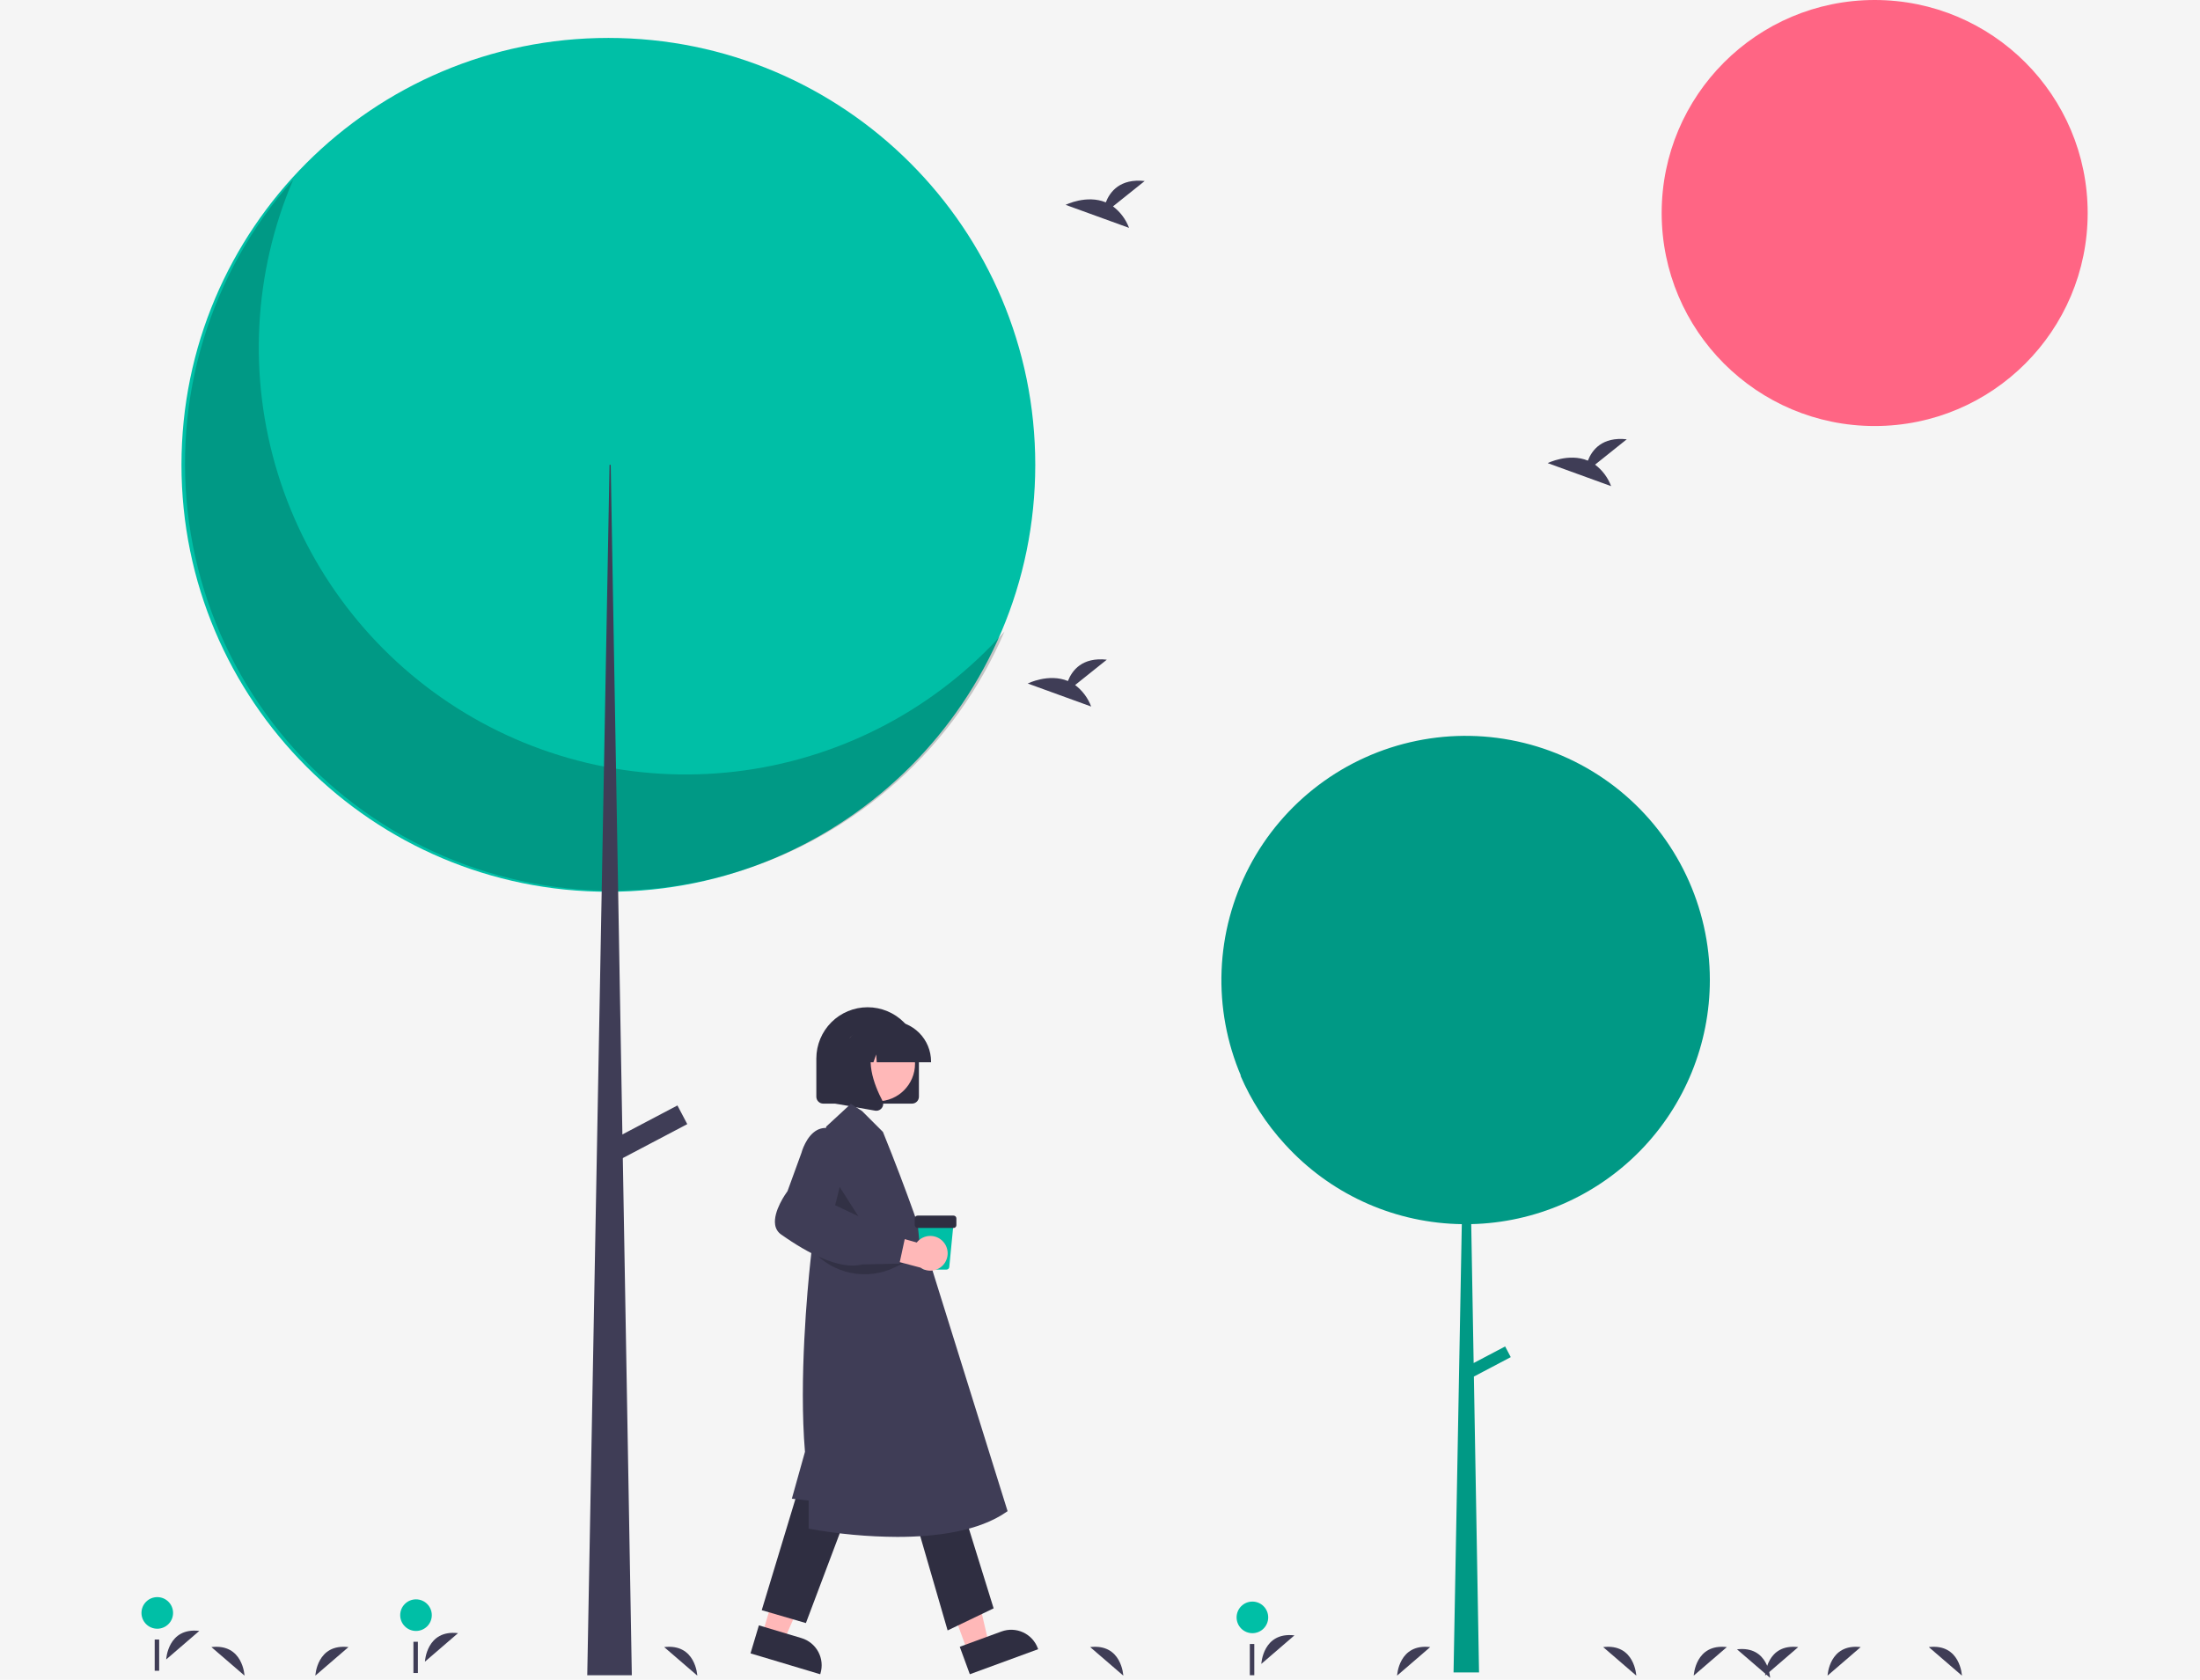 <svg width="888" height="678" viewBox="0 0 888 678" fill="none" xmlns="http://www.w3.org/2000/svg">
<rect width="888" height="678" fill="#F5F5F5"/>
<g id="undraw_walking_outside_re_56xo 1" clip-path="url(#clip0_0_1)">
<g id="left-leg">
<path id="Vector" d="M307.693 659.535L316.417 662.148L330.648 629.74L317.772 625.884L307.693 659.535Z" fill="#FFB8B8"/>
<path id="Vector_2" d="M306.32 656.02L323.502 661.166L323.503 661.166C326.407 662.036 328.846 664.024 330.284 666.693C331.722 669.361 332.042 672.491 331.172 675.395L331.065 675.751L302.934 667.325L306.32 656.02Z" fill="#2F2E41"/>
<path id="Vector_3" d="M322.321 600.868L307.464 649.897L325.292 655.097L342.378 609.782L322.321 600.868Z" fill="#2F2E41"/>
</g>
<g id="right_leg">
<path id="Vector_4" d="M390.602 666.663L399.153 663.528L391.13 629.055L378.51 633.682L390.602 666.663Z" fill="#FFB8B8"/>
<path id="Vector_5" d="M387.398 664.671L404.237 658.497L404.238 658.496C407.084 657.453 410.228 657.583 412.978 658.858C415.729 660.133 417.86 662.447 418.904 665.293L419.031 665.642L391.46 675.751L387.398 664.671Z" fill="#2F2E41"/>
<path id="Vector_6" d="M369.121 612.011L382.493 658.068L401.064 649.154L387.693 606.068L369.121 612.011Z" fill="#2F2E41"/>
</g>
<g id="head">
<path id="Vector_7" d="M368.128 445.438H332.284C331.547 445.437 330.84 445.143 330.319 444.622C329.797 444.101 329.504 443.394 329.503 442.656V427.207C329.514 421.723 331.7 416.467 335.581 412.594C339.463 408.72 344.722 406.544 350.206 406.544C355.69 406.544 360.95 408.72 364.831 412.594C368.712 416.467 370.898 421.723 370.909 427.207V442.656C370.908 443.394 370.615 444.101 370.094 444.622C369.572 445.143 368.865 445.437 368.128 445.438V445.438Z" fill="#2F2E41"/>
<path id="Vector_8" d="M354.164 444.507C362.547 444.507 369.342 437.711 369.342 429.328C369.342 420.945 362.547 414.149 354.164 414.149C345.781 414.149 338.985 420.945 338.985 429.328C338.985 437.711 345.781 444.507 354.164 444.507Z" fill="#FFB8B8"/>
<path id="Vector_9" d="M375.807 428.752H353.889L353.665 425.605L352.541 428.752H349.166L348.721 422.515L346.493 428.752H339.963V428.443C339.968 424.101 341.695 419.938 344.765 416.868C347.835 413.797 351.998 412.07 356.34 412.065H359.43C363.772 412.07 367.935 413.797 371.005 416.868C374.075 419.938 375.802 424.101 375.807 428.443V428.752Z" fill="#2F2E41"/>
<path id="Vector_10" d="M353.71 448.322C353.545 448.321 353.38 448.307 353.218 448.278L337.169 445.446V418.922H354.836L354.398 419.432C348.313 426.529 352.897 438.038 356.172 444.266C356.413 444.722 356.521 445.237 356.482 445.752C356.444 446.266 356.261 446.76 355.954 447.175C355.698 447.53 355.36 447.819 354.97 448.018C354.58 448.218 354.148 448.322 353.71 448.322V448.322Z" fill="#2F2E41"/>
</g>
<g id="body">
<path id="Vector_11" d="M362.162 620.318C350.27 620.263 338.406 619.169 326.705 617.047L326.407 616.987V605.657L319.617 604.903L324.917 585.975C322.446 556.815 325.957 519.886 327.092 509.256C327.352 506.764 327.524 505.365 327.524 505.365L333.482 454.715L343.453 445.512L347.982 448.46L356.384 456.861C366.15 480.896 373.899 503.522 373.948 504.976L406.699 609.929L406.479 610.085C395.106 618.113 377.77 620.318 362.162 620.318Z" fill="#3F3D56"/>
<path id="Vector_12" opacity="0.2" d="M337.708 477.181L335.418 491.475L350.921 497.87L337.708 477.181Z" fill="black"/>
<path id="Vector_13" d="M382.029 512.433H373.231C372.949 512.434 372.677 512.329 372.468 512.14C372.259 511.95 372.128 511.689 372.101 511.408L370.34 493.359H384.919L383.159 511.408C383.132 511.689 383.001 511.95 382.792 512.14C382.583 512.329 382.311 512.434 382.029 512.433V512.433Z" fill="#00BFA6"/>
<path id="Vector_14" d="M384.896 495.63H370.364C370.063 495.63 369.774 495.51 369.561 495.297C369.348 495.084 369.229 494.796 369.228 494.495V491.77C369.229 491.469 369.348 491.18 369.561 490.967C369.774 490.755 370.063 490.635 370.364 490.635H384.896C385.197 490.635 385.486 490.755 385.699 490.967C385.911 491.18 386.031 491.469 386.031 491.77V494.495C386.031 494.796 385.911 495.084 385.699 495.297C385.486 495.51 385.197 495.63 384.896 495.63V495.63Z" fill="#2F2E41"/>
<path id="Vector_15" opacity="0.2" d="M327.892 504.667C331.932 509.345 337.412 512.547 343.47 513.772C349.528 514.996 355.821 514.173 361.36 511.432L364.664 509.797L327.892 504.667Z" fill="black"/>
<path id="Vector_16" d="M380.711 501.173C380.034 500.412 379.198 499.809 378.263 499.407C377.327 499.004 376.315 498.811 375.297 498.842C374.279 498.872 373.28 499.126 372.371 499.585C371.462 500.043 370.664 500.695 370.034 501.495L354.709 497.193L349.823 505.869L371.551 511.641C372.965 512.61 374.686 513.026 376.387 512.812C378.088 512.597 379.651 511.766 380.78 510.475C381.909 509.185 382.526 507.526 382.513 505.811C382.5 504.097 381.859 502.446 380.711 501.173V501.173Z" fill="#FFB8B8"/>
<path id="Vector_17" d="M344.139 510.801C336.852 510.801 326.993 506.529 315.29 498.255C314.637 497.803 314.086 497.22 313.671 496.544C313.255 495.868 312.985 495.113 312.876 494.327C312.013 488.858 317.348 481.464 317.871 480.755L323.479 465.355C323.543 465.105 325.351 458.441 329.888 456.07C330.843 455.581 331.893 455.303 332.966 455.257C334.039 455.212 335.108 455.399 336.102 455.806C344.744 458.953 337.996 483.254 337.069 486.441L348.52 491.83L355.791 496.465L365.748 497.507L363.045 510.019L347.922 510.359C346.684 510.662 345.413 510.81 344.139 510.801V510.801Z" fill="#3F3D56"/>
</g>
<g id="sun">
<path id="Vector_18" d="M756.685 171.951C804.169 171.951 842.661 133.459 842.661 85.976C842.661 38.493 804.169 -1.52588e-05 756.685 -1.52588e-05C709.202 -1.52588e-05 670.71 38.493 670.71 85.976C670.71 133.459 709.202 171.951 756.685 171.951Z" fill="#FF6584"/>
</g>
<path id="Vector_19" d="M505.514 659.182C509.037 659.182 511.893 656.326 511.893 652.803C511.893 649.28 509.037 646.425 505.514 646.425C501.991 646.425 499.135 649.28 499.135 652.803C499.135 656.326 501.991 659.182 505.514 659.182Z" fill="#00BFA6"/>
<path id="Vector_20" d="M506.277 663.545H504.476V676.148H506.277V663.545Z" fill="#3F3D56"/>
<path id="Vector_21" d="M64.245 661.744H62.444V674.348H64.245V661.744Z" fill="#3F3D56"/>
<g id="big_tree">
<path id="Vector_22" d="M245.559 359.928C340.724 359.928 417.871 282.781 417.871 187.616C417.871 92.451 340.724 15.305 245.559 15.305C150.394 15.305 73.247 92.451 73.247 187.616C73.247 282.781 150.394 359.928 245.559 359.928Z" fill="#00BFA6"/>
<path id="Vector_23" opacity="0.2" d="M118.329 72.526C102.257 110.123 100.076 152.21 112.178 191.267C124.28 230.324 149.875 263.805 184.39 285.728C218.905 307.65 260.09 316.586 300.587 310.938C341.084 305.289 378.252 285.425 405.452 254.895C395.633 277.866 380.938 298.427 362.384 315.154C343.831 331.881 321.862 344.374 298.001 351.769C274.139 359.163 248.956 361.28 224.195 357.975C199.433 354.67 175.687 346.022 154.6 332.628C133.513 319.234 115.591 301.417 102.074 280.409C88.557 259.401 79.769 235.705 76.319 210.964C72.869 186.223 74.839 161.027 82.093 137.123C89.347 113.218 101.711 91.177 118.329 72.526V72.526Z" fill="black"/>
<path id="Vector_24" d="M246.032 187.616H246.506L255.027 676.148H237.038L246.032 187.616Z" fill="#3F3D56"/>
<path id="Vector_25" d="M273.438 446.177L244.954 461.173L248.923 468.713L277.407 453.717L273.438 446.177Z" fill="#3F3D56"/>
<path id="Vector_26" d="M67.083 669.778C67.083 669.778 67.705 656.751 80.449 658.265Z" fill="#3F3D56"/>
<path id="Vector_27" d="M63.482 657.381C67.005 657.381 69.861 654.526 69.861 651.003C69.861 647.48 67.005 644.624 63.482 644.624C59.959 644.624 57.103 647.48 57.103 651.003C57.103 654.526 59.959 657.381 63.482 657.381Z" fill="#00BFA6"/>
<path id="Vector_28" d="M171.514 670.678C171.514 670.678 172.136 657.652 184.881 659.166Z" fill="#3F3D56"/>
<path id="Vector_29" d="M167.913 658.282C171.436 658.282 174.292 655.426 174.292 651.903C174.292 648.38 171.436 645.524 167.913 645.524C164.39 645.524 161.534 648.38 161.534 651.903C161.534 655.426 164.39 658.282 167.913 658.282Z" fill="#00BFA6"/>
</g>
<path id="Vector_30" d="M168.676 662.644H166.875V675.248H168.676V662.644Z" fill="#3F3D56"/>
<g id="bird_two">
<path id="Vector_31" d="M449.243 83.299L462.038 73.065C452.098 71.969 448.014 77.389 446.343 81.68C438.578 78.456 430.124 82.681 430.124 82.681L455.724 91.975C454.433 88.526 452.185 85.516 449.243 83.299V83.299Z" fill="#3F3D56"/>
</g>
<g id="bird_one">
<path id="Vector_32" d="M643.827 187.54L656.622 177.306C646.682 176.21 642.598 181.631 640.927 185.921C633.161 182.697 624.708 186.923 624.708 186.923L650.308 196.216C649.016 192.767 646.768 189.757 643.827 187.54V187.54Z" fill="#3F3D56"/>
</g>
<g id="bird_three">
<path id="Vector_33" d="M433.955 276.492L446.749 266.259C436.81 265.162 432.726 270.583 431.054 274.874C423.289 271.649 414.835 275.875 414.835 275.875L440.435 285.169C439.144 281.72 436.896 278.71 433.955 276.492Z" fill="#3F3D56"/>
</g>
<path id="Vector_34" d="M127.289 676.307C127.289 676.307 127.91 663.28 140.655 664.794Z" fill="#3F3D56"/>
<path id="Vector_35" d="M737.671 676.307C737.671 676.307 738.293 663.28 751.038 664.794Z" fill="#3F3D56"/>
<path id="Vector_36" d="M712.464 676.307C712.464 676.307 713.086 663.28 725.83 664.794Z" fill="#3F3D56"/>
<path id="Vector_37" d="M453.403 676.307C453.403 676.307 452.781 663.28 440.037 664.794Z" fill="#3F3D56"/>
<path id="Vector_38" d="M281.452 676.307C281.452 676.307 280.83 663.28 268.085 664.794Z" fill="#3F3D56"/>
<path id="Vector_39" d="M98.697 676.307C98.697 676.307 98.075 663.28 85.331 664.794Z" fill="#3F3D56"/>
<path id="Vector_40" d="M791.904 676.307C791.904 676.307 791.283 663.28 778.538 664.794Z" fill="#3F3D56"/>
<g id="small_tree">
<path id="Vector_41" d="M690.159 395.527C690.151 380.906 686.891 366.469 680.615 353.263C674.338 340.058 665.203 328.413 653.87 319.174C642.538 309.935 629.292 303.333 615.093 299.845C600.894 296.358 586.096 296.073 571.773 299.01C557.45 301.948 543.959 308.035 532.279 316.83C520.599 325.626 511.022 336.909 504.241 349.863C497.461 362.818 493.647 377.118 493.075 391.728C492.504 406.338 495.19 420.892 500.938 434.336C500.842 434.229 500.742 434.125 500.646 434.017C505.025 444.223 511.095 453.616 518.601 461.8C518.623 461.825 518.646 461.849 518.669 461.874C519.274 462.534 519.883 463.19 520.506 463.833C529.515 473.229 540.3 480.742 552.236 485.936C564.172 491.129 577.02 493.9 590.036 494.087L586.705 675.016H596.996L594.913 555.601L609.8 547.763L607.529 543.45L594.818 550.142L593.84 494.078C619.586 493.488 644.079 482.846 662.08 464.428C680.08 446.01 690.159 421.28 690.159 395.527V395.527Z" fill="#009985"/>
<path id="Vector_42" d="M509.115 671.579C509.115 671.579 509.737 658.552 522.482 660.066Z" fill="#3F3D56"/>
<path id="Vector_43" d="M683.655 676.307C683.655 676.307 684.277 663.28 697.022 664.794Z" fill="#3F3D56"/>
<path id="Vector_44" d="M563.919 676.307C563.919 676.307 564.541 663.28 577.286 664.794Z" fill="#3F3D56"/>
<path id="Vector_45" d="M660.465 676.307C660.465 676.307 659.843 663.28 647.099 664.794Z" fill="#3F3D56"/>
<path id="Vector_46" d="M714.481 677.207C714.481 677.207 713.859 664.18 701.115 665.694Z" fill="#3F3D56"/>
</g>
</g>
<defs>
<clipPath id="clip0_0_1">
<rect width="888" height="677.207" fill="white"/>
</clipPath>
</defs>
</svg>
